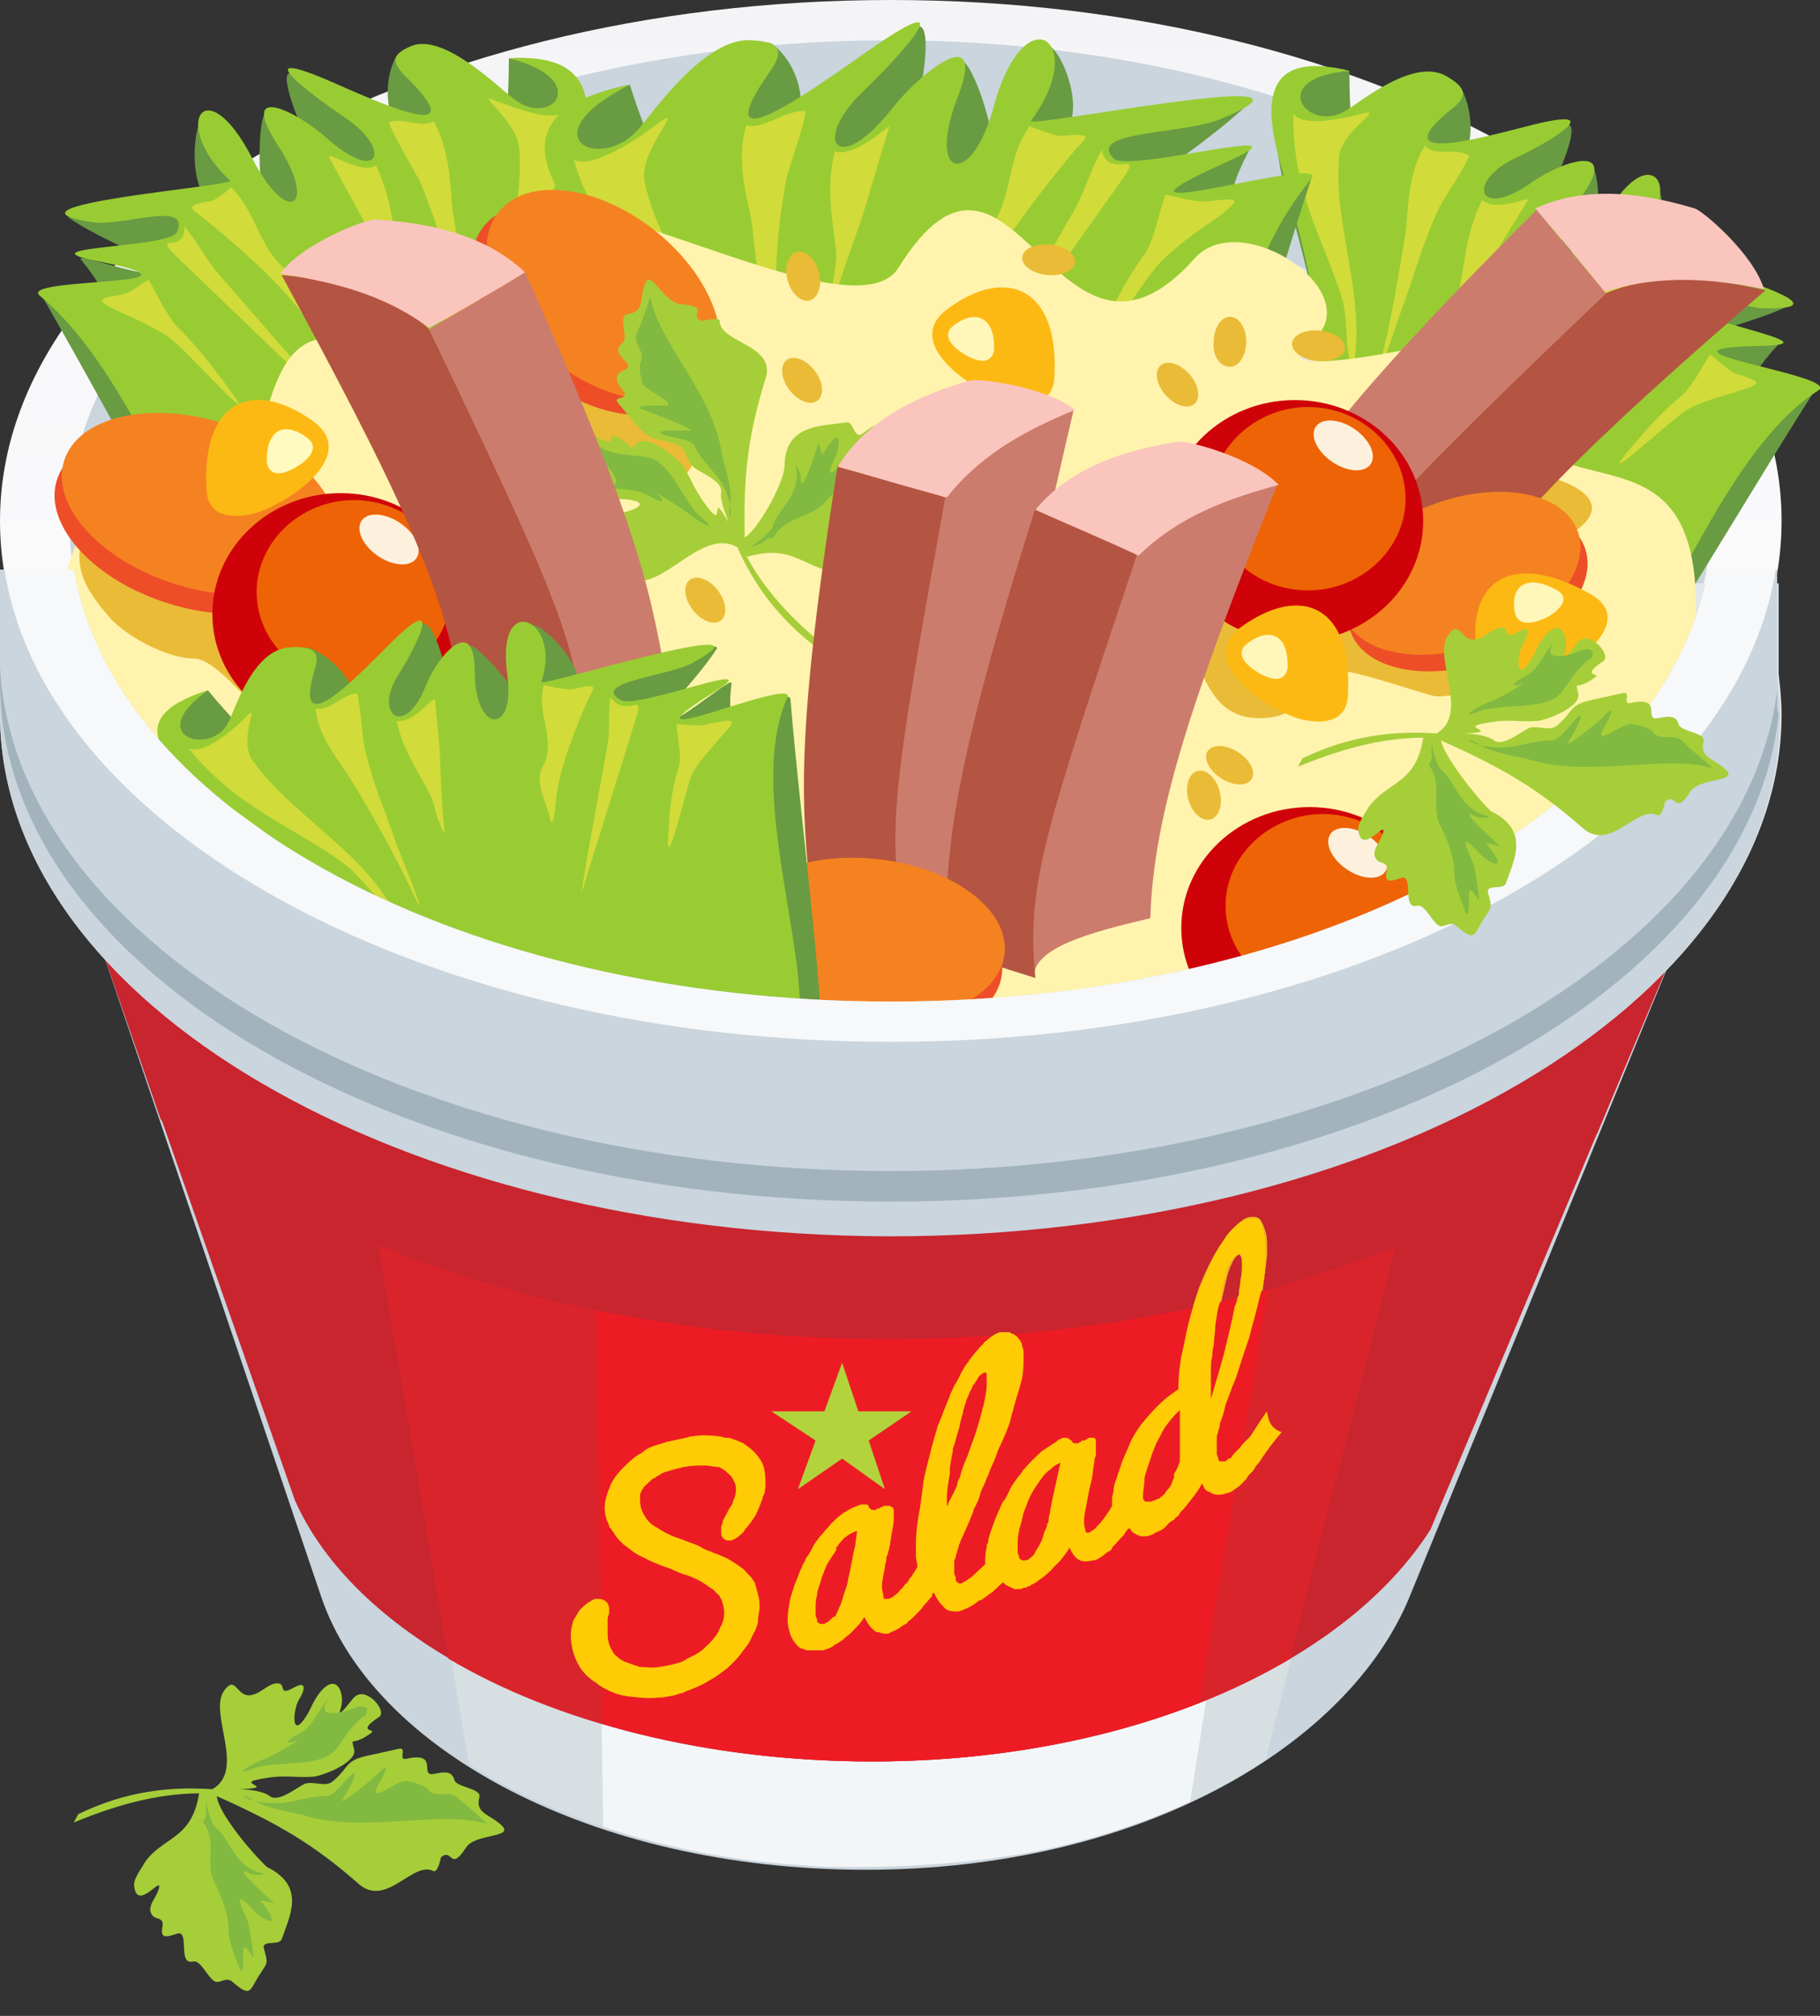<svg width="56" height="62" viewBox="0 0 56 62" fill="none" xmlns="http://www.w3.org/2000/svg">
<rect x="0" y="0" width="56" height="62" fill="#333333" stroke="none"/>
<path fill-rule="evenodd" clip-rule="evenodd" d="M2.993 28.796L52.049 27.941L43.381 49.089C41.521 53.661 35.122 57.506 26.636 57.506C18.196 57.506 11.479 53.789 9.891 49.132L2.993 28.796Z" fill="#CAD5DD"/>
<path fill-rule="evenodd" clip-rule="evenodd" d="M38.935 54.131C37.12 55.327 34.851 56.31 32.264 56.865C30.404 57.25 28.407 57.421 26.32 57.421C25.866 57.421 25.367 57.421 24.913 57.378C20.738 57.121 17.108 55.968 14.43 54.259L10.437 30.633L45.107 30.077L38.935 54.131Z" fill="#D7DFE2"/>
<path fill-rule="evenodd" clip-rule="evenodd" d="M36.62 55.413C35.304 56.011 33.806 56.523 32.218 56.865C30.358 57.25 28.361 57.421 26.273 57.421C25.82 57.421 25.32 57.421 24.867 57.378C22.598 57.25 20.465 56.822 18.559 56.182L18.196 30.547L40.613 30.163L36.62 55.413Z" fill="#F3F6F9"/>
<path fill-rule="evenodd" clip-rule="evenodd" d="M2.993 28.796L52.049 27.941L44.016 47.039C41.384 51.183 34.804 54.174 26.818 54.174C18.286 54.174 11.116 50.756 9.074 46.142L2.993 28.796Z" fill="#C8252F"/>
<path fill-rule="evenodd" clip-rule="evenodd" d="M39.708 51.012C36.395 52.977 31.903 54.174 26.82 54.174C21.738 54.174 17.109 52.977 13.796 51.012L10.348 30.676L45.017 30.12L39.708 51.012Z" fill="#DA242C"/>
<path fill-rule="evenodd" clip-rule="evenodd" d="M36.892 52.379C34.033 53.49 30.585 54.174 26.863 54.174C23.869 54.174 21.055 53.746 18.559 53.02L18.151 30.547L31.311 30.334L40.614 30.206L36.892 52.379Z" fill="#ED1C24"/>
<path fill-rule="evenodd" clip-rule="evenodd" d="M2.993 28.796H51.685L49.144 34.862C44.153 38.708 36.211 41.186 27.317 41.186C18.105 41.186 9.937 38.494 4.945 34.435L2.993 28.796Z" fill="#C8252F"/>
<path fill-rule="evenodd" clip-rule="evenodd" d="M27.409 32.043C42.475 32.043 54.818 24.865 54.818 16.021C54.818 7.178 42.475 0 27.409 0C12.343 0 0 7.178 0 16.021C0 24.865 12.298 32.043 27.409 32.043Z" fill="url(#paint0_linear_2_1877)"/>
<path fill-rule="evenodd" clip-rule="evenodd" d="M27.409 30.804C41.295 30.804 52.64 24.139 52.64 16.021C52.64 7.904 41.295 1.239 27.409 1.239C13.478 1.239 2.133 7.861 2.133 16.021C2.133 24.182 13.478 30.804 27.409 30.804Z" fill="#CAD5DD"/>
<path fill-rule="evenodd" clip-rule="evenodd" d="M27.409 5.939C39.707 5.939 48.057 11.407 51.506 17.944H54.727V20.721C54.773 21.148 54.818 21.533 54.818 21.96C54.818 30.804 42.566 37.981 27.409 37.981C12.252 37.981 0 30.804 0 21.96V17.944H4.266C7.714 11.407 15.066 5.939 27.409 5.939Z" fill="#E2E7EB"/>
<path fill-rule="evenodd" clip-rule="evenodd" d="M41.52 2.179C41.52 4.358 41.838 6.152 41.611 3.973C41.566 3.375 44.606 2.051 44.969 2.734C45.377 3.503 45.332 4.657 44.878 4.999C42.564 6.836 45.786 4.828 47.193 4.486C47.964 4.272 48.146 3.802 48.282 3.845C48.69 4.016 47.283 7.049 46.603 7.348C45.105 8.075 45.65 7.391 47.329 6.195C47.873 5.81 48.69 5.041 49.008 5.17C49.235 5.255 49.325 7.776 48.826 8.459C47.556 10.168 48.463 9.143 49.552 7.22C50.188 6.109 50.778 5.469 50.959 5.682C51.322 6.067 51.368 8.716 50.233 8.032C49.961 7.861 55.542 9.143 55.043 9.399C54.363 9.741 53.319 10.04 51.821 10.467C52.048 11.023 54.953 10.339 54.68 10.638C52.411 13.073 56.223 11.45 55.815 12.048C54.09 14.74 51.867 18.542 50.188 21.063C49.825 21.661 49.099 22.729 48.327 22.772C47.737 22.814 47.193 22.985 46.467 22.943C46.058 22.943 44.243 22.814 44.288 22.857C39.796 19.781 40.159 17.73 40.613 14.099C40.976 11.023 40.386 8.801 39.478 5.597C39.07 3.674 38.934 1.538 41.52 2.179Z" fill="#699B42"/>
<path fill-rule="evenodd" clip-rule="evenodd" d="M41.522 2.179C38.936 2.393 40.206 4.101 41.386 3.418C41.885 3.119 43.519 1.752 44.517 2.35C45.107 2.692 45.153 2.948 44.744 3.29C42.43 5.127 45.606 4.23 46.968 3.888C49.736 3.162 47.558 4.443 46.605 4.87C45.107 5.597 45.47 6.793 47.149 5.597C48.057 4.956 49.872 4.358 48.647 6.067C47.376 7.776 48.329 8.545 49.418 6.622C50.87 4.059 51.96 6.024 50.099 7.434C49.917 7.562 57.723 9.527 54.319 9.485C53.366 9.485 51.279 8.288 51.733 9.314C51.96 9.869 56.588 10.595 54.183 10.638C50.099 10.724 56.679 11.535 55.953 12.005C53.412 13.629 51.778 17.944 50.099 20.465C49.736 21.063 49.01 22.131 48.239 22.174C47.648 22.216 47.104 22.387 46.378 22.344C45.969 22.344 44.154 22.216 44.2 22.259C39.707 19.183 40.07 17.132 40.524 13.501C40.887 10.425 40.297 8.203 39.389 4.999C38.845 3.076 38.936 1.538 41.522 2.179Z" fill="#99CC33"/>
<path fill-rule="evenodd" clip-rule="evenodd" d="M39.796 3.503C39.751 5.939 40.794 7.519 41.294 9.186C41.475 9.826 41.384 10.467 41.521 11.065C41.611 11.493 41.521 12.048 41.657 11.236C42.02 9.057 41.021 6.921 41.203 4.828C41.294 3.973 42.7 3.29 41.884 3.503C41.384 3.631 40.114 3.931 39.796 3.503Z" fill="#D1DB39"/>
<path fill-rule="evenodd" clip-rule="evenodd" d="M43.836 4.486C43.292 5.383 43.337 6.494 43.246 7.178C43.02 8.545 42.793 9.955 42.43 11.322C42.021 12.86 42.929 10.04 43.065 9.698C43.564 8.374 43.7 7.648 44.29 6.366C44.426 6.109 45.198 4.956 45.198 4.785C44.789 4.529 44.154 4.828 43.836 4.486Z" fill="#D1DB39"/>
<path fill-rule="evenodd" clip-rule="evenodd" d="M45.607 6.152C45.108 7.135 45.062 8.117 44.926 8.801C44.836 9.1 44.7 9.356 44.609 9.656C44.473 9.997 44.382 10.254 44.654 9.826C45.153 9.057 45.698 8.331 46.152 7.562L47.014 6.152C47.105 6.024 46.016 6.537 45.607 6.152Z" fill="#D1DB39"/>
<path fill-rule="evenodd" clip-rule="evenodd" d="M51.506 9.057C51.097 9.442 50.87 9.912 50.462 10.339L47.558 13.202L46.65 14.142L47.331 13.586L51.733 10.126C52.549 9.399 51.46 9.955 51.506 9.057Z" fill="#D1DB39"/>
<path fill-rule="evenodd" clip-rule="evenodd" d="M52.597 10.937C52.37 11.279 52.052 11.92 51.735 12.176C51.054 12.732 50.6 13.287 50.01 13.971C49.193 14.996 51.462 12.86 51.916 12.603C52.325 12.347 53.051 12.176 53.55 12.005C54.23 11.792 54.23 11.749 53.414 11.493C53.141 11.407 52.551 10.766 52.597 10.937Z" fill="#D1DB39"/>
<path fill-rule="evenodd" clip-rule="evenodd" d="M50.055 7.605C49.284 8.246 49.193 9.399 48.331 9.869C47.741 10.211 47.65 10.98 47.423 11.45C47.196 11.92 47.877 11.108 47.968 11.023C48.694 10.211 49.965 9.314 50.917 8.673C51.235 8.459 51.598 8.417 50.736 8.117C50.464 8.117 50.055 7.605 50.055 7.605Z" fill="#D1DB39"/>
<path fill-rule="evenodd" clip-rule="evenodd" d="M15.657 1.794C15.657 3.973 15.339 5.725 15.566 3.589C15.611 2.991 12.571 1.154 12.208 1.709C11.8 2.393 11.845 3.546 12.299 3.973C14.613 6.238 11.391 3.674 9.984 3.076C9.213 2.734 9.031 2.222 8.895 2.264C8.487 2.35 9.894 5.639 10.574 6.067C12.072 7.049 11.527 6.28 9.848 4.785C9.304 4.315 8.487 3.418 8.169 3.503C7.942 3.546 7.851 6.067 8.351 6.836C9.621 8.758 8.714 7.562 7.625 5.469C6.989 4.23 6.399 3.503 6.218 3.674C5.855 4.016 5.809 6.665 6.944 6.152C7.216 6.024 1.635 6.366 2.134 6.708C2.814 7.178 3.858 7.647 5.356 8.331C5.129 8.844 2.224 7.69 2.497 7.989C4.766 10.809 0.954 8.502 1.362 9.228C3.087 12.219 5.31 16.406 6.989 19.226C7.352 19.866 8.078 21.063 8.85 21.234C9.44 21.362 9.984 21.618 10.71 21.746C11.119 21.789 12.934 22.003 12.889 22.003C17.381 19.696 17.018 17.602 16.564 13.842C16.201 10.681 16.791 8.587 17.699 5.511C18.107 3.717 18.243 1.623 15.657 1.794Z" fill="#699B42"/>
<path fill-rule="evenodd" clip-rule="evenodd" d="M15.659 1.794C18.245 2.435 16.975 3.973 15.795 3.033C15.296 2.649 13.662 1.025 12.664 1.41C12.074 1.666 12.028 1.88 12.437 2.307C14.751 4.571 11.575 3.119 10.213 2.521C7.445 1.324 9.623 2.948 10.576 3.589C12.074 4.571 11.711 5.725 10.032 4.23C9.124 3.418 7.309 2.521 8.534 4.443C9.805 6.366 8.852 7.007 7.763 4.87C6.31 2.051 5.221 3.845 7.082 5.554C7.263 5.725 -0.542 6.323 2.862 6.836C3.815 6.964 5.857 6.152 5.448 7.135C5.221 7.648 0.593 7.562 2.998 8.032C7.082 8.844 0.502 8.502 1.228 9.1C3.769 11.194 5.448 15.808 7.082 18.628C7.445 19.268 8.171 20.465 8.943 20.636C9.532 20.764 10.077 21.02 10.803 21.148C11.211 21.191 13.027 21.404 12.981 21.404C17.474 19.098 17.111 17.004 16.657 13.244C16.294 10.083 16.884 7.989 17.791 4.913C18.336 3.162 18.245 1.623 15.659 1.794Z" fill="#99CC33"/>
<path fill-rule="evenodd" clip-rule="evenodd" d="M17.38 3.418C17.426 5.853 16.382 7.22 15.883 8.844C15.701 9.442 15.792 10.126 15.656 10.681C15.565 11.108 15.656 11.664 15.52 10.852C15.157 8.587 16.155 6.622 15.973 4.529C15.883 3.674 14.476 2.734 15.293 3.119C15.792 3.29 17.063 3.802 17.38 3.418Z" fill="#D1DB39"/>
<path fill-rule="evenodd" clip-rule="evenodd" d="M13.341 3.717C13.886 4.742 13.841 5.768 13.931 6.494C14.158 7.904 14.385 9.356 14.748 10.766C15.157 12.39 14.249 9.399 14.113 9.057C13.614 7.648 13.478 6.878 12.888 5.511C12.752 5.255 11.98 3.973 11.98 3.76C12.389 3.589 13.024 3.973 13.341 3.717Z" fill="#D1DB39"/>
<path fill-rule="evenodd" clip-rule="evenodd" d="M11.572 5.084C12.072 6.152 12.117 7.178 12.253 7.861C12.344 8.16 12.48 8.459 12.571 8.801C12.661 9.1 12.752 9.399 12.48 8.929C11.981 8.075 11.436 7.263 10.982 6.409L10.12 4.828C10.075 4.657 11.164 5.383 11.572 5.084Z" fill="#D1DB39"/>
<path fill-rule="evenodd" clip-rule="evenodd" d="M5.673 6.964C6.081 7.434 6.308 7.947 6.717 8.417L9.621 11.749L10.528 12.817L9.848 12.133L5.446 7.904C4.629 7.092 5.718 7.861 5.673 6.964Z" fill="#D1DB39"/>
<path fill-rule="evenodd" clip-rule="evenodd" d="M4.586 8.63C4.812 9.015 5.13 9.698 5.448 10.04C6.128 10.724 6.582 11.322 7.172 12.133C7.989 13.287 5.72 10.766 5.266 10.425C4.858 10.126 4.132 9.784 3.633 9.57C2.952 9.228 2.952 9.186 3.769 9.057C4.041 9.015 4.631 8.502 4.586 8.63Z" fill="#D1DB39"/>
<path fill-rule="evenodd" clip-rule="evenodd" d="M7.124 5.768C7.896 6.537 7.986 7.69 8.849 8.331C9.439 8.758 9.529 9.527 9.756 10.04C9.983 10.553 9.302 9.656 9.212 9.527C8.486 8.587 7.215 7.477 6.262 6.708C5.944 6.451 5.581 6.323 6.444 6.195C6.716 6.152 7.124 5.725 7.124 5.768Z" fill="#D1DB39"/>
<path fill-rule="evenodd" clip-rule="evenodd" d="M19.378 2.606C20.104 4.913 21.102 6.622 20.104 4.443C19.786 3.845 23.099 0.855 23.779 1.367C24.551 1.965 24.868 3.204 24.46 3.802C22.236 6.964 25.549 3.162 27.137 2.051C28.045 1.41 28.045 0.812 28.272 0.812C28.862 0.769 28.09 4.7 27.364 5.426C25.776 6.964 26.23 5.939 27.863 3.802C28.408 3.119 29.134 1.88 29.588 1.88C29.905 1.837 30.858 4.443 30.495 5.426C29.543 7.904 30.269 6.323 30.995 3.717C31.403 2.222 31.902 1.239 32.22 1.367C32.81 1.581 33.717 4.358 32.129 4.187C31.721 4.144 39.027 2.563 38.482 3.119C37.756 3.845 36.576 4.7 34.852 5.939C35.306 6.409 38.618 4.187 38.437 4.614C36.486 8.374 40.615 4.614 40.343 5.511C39.117 9.228 37.665 14.441 36.486 17.944C36.213 18.756 35.714 20.251 34.761 20.721C34.035 21.063 33.445 21.533 32.538 21.875C32.038 22.088 29.724 22.9 29.86 22.9C23.326 22.003 23.099 19.653 22.418 15.594C21.873 12.133 20.376 10.126 18.198 7.22C16.882 5.426 15.974 3.29 19.378 2.606Z" fill="#699B42"/>
<path fill-rule="evenodd" clip-rule="evenodd" d="M19.377 2.606C16.245 4.187 18.424 5.34 19.649 3.973C20.148 3.375 21.736 1.111 23.143 1.239C23.96 1.282 24.141 1.538 23.733 2.136C21.509 5.298 25.094 2.692 26.683 1.581C29.859 -0.641 27.59 1.837 26.546 2.82C24.958 4.358 25.775 5.469 27.454 3.332C28.362 2.179 30.404 0.598 29.451 3.033C28.498 5.511 29.904 5.81 30.585 3.247C31.538 -0.214 33.535 1.282 31.72 3.717C31.538 3.973 41.748 1.923 37.528 3.674C36.348 4.144 33.444 4.016 34.261 4.871C34.715 5.34 40.659 3.674 37.71 4.999C32.763 7.22 41.068 4.657 40.342 5.511C37.8 8.545 37.211 13.971 36.031 17.431C35.758 18.243 35.259 19.738 34.306 20.208C33.58 20.55 32.99 21.02 32.083 21.362C31.584 21.576 29.269 22.387 29.405 22.387C22.871 21.49 22.644 19.14 21.963 15.082C21.419 11.621 19.921 9.613 17.743 6.708C16.427 4.956 15.973 3.29 19.377 2.606Z" fill="#99CC33"/>
<path fill-rule="evenodd" clip-rule="evenodd" d="M17.651 4.913C18.422 7.519 20.237 8.587 21.372 10.126C21.78 10.681 21.916 11.45 22.279 11.963C22.552 12.347 22.597 12.988 22.506 12.091C22.189 9.613 20.282 7.861 19.829 5.554C19.647 4.614 21.19 3.119 20.237 3.802C19.693 4.23 18.24 5.212 17.651 4.913Z" fill="#D1DB39"/>
<path fill-rule="evenodd" clip-rule="evenodd" d="M22.965 3.845C22.601 5.084 23.055 6.195 23.146 6.964C23.328 8.545 23.509 10.126 23.554 11.706C23.6 13.543 23.736 10.126 23.781 9.698C23.918 8.075 23.872 7.22 24.19 5.554C24.235 5.255 24.825 3.632 24.78 3.418C24.144 3.375 23.464 4.016 22.965 3.845Z" fill="#D1DB39"/>
<path fill-rule="evenodd" clip-rule="evenodd" d="M25.685 4.657C25.368 5.939 25.685 7.049 25.731 7.818C25.731 8.16 25.64 8.545 25.595 8.929C25.595 9.271 25.549 9.613 25.731 9.015C26.048 7.947 26.502 6.879 26.774 5.853L27.364 3.888C27.5 3.717 26.321 4.871 25.685 4.657Z" fill="#D1DB39"/>
<path fill-rule="evenodd" clip-rule="evenodd" d="M33.899 4.614C33.536 5.255 33.4 5.853 33.037 6.494L30.405 11.065L29.588 12.518L30.223 11.578L34.444 5.64C35.306 4.443 34.126 5.597 33.899 4.614Z" fill="#D1DB39"/>
<path fill-rule="evenodd" clip-rule="evenodd" d="M35.85 6.024C35.669 6.494 35.532 7.348 35.215 7.818C34.534 8.758 34.171 9.57 33.717 10.595C33.036 12.091 35.124 8.673 35.623 8.16C36.032 7.69 36.848 7.092 37.438 6.708C38.21 6.109 38.21 6.067 37.121 6.195C36.667 6.238 35.759 5.896 35.85 6.024Z" fill="#D1DB39"/>
<path fill-rule="evenodd" clip-rule="evenodd" d="M31.677 3.888C30.905 4.956 31.223 6.195 30.315 7.22C29.68 7.861 29.861 8.716 29.725 9.314C29.589 9.955 30.179 8.758 30.224 8.63C30.86 7.391 32.085 5.81 33.038 4.657C33.356 4.272 33.809 4.059 32.63 4.187C32.312 4.144 31.631 3.845 31.677 3.888Z" fill="#D1DB39"/>
<path fill-rule="evenodd" clip-rule="evenodd" d="M5.083 14.825C5.083 12.902 6.172 13.415 7.806 13.202C8.532 13.116 8.214 8.758 12.071 11.065C14.25 12.347 16.201 9.826 16.201 7.306C16.201 4.23 26.139 10.595 27.637 8.246C31.176 2.563 32.492 12.732 36.758 7.947C38.21 6.323 42.203 9.057 40.343 10.51C38.391 11.963 45.244 10.339 45.607 10.254C48.375 9.442 47.15 13.8 47.603 14.013C49.6 14.953 52.187 14.184 52.187 18.713C52.187 33.367 31.176 36.657 17.154 32.555C11.89 31.017 5.219 28.454 2.451 24.224C0.681 21.447 1.952 13.714 5.083 14.825Z" fill="#FFF3AD"/>
<path fill-rule="evenodd" clip-rule="evenodd" d="M39.072 14.697C38.618 14.611 33.082 17.987 33.491 18.67C33.99 19.653 35.079 19.354 36.168 19.653C37.076 19.909 36.894 22.088 38.755 22.088C40.524 22.088 39.889 20.55 40.615 20.55C41.568 20.55 43.156 21.148 44.109 21.404C44.609 21.533 48.466 20.678 48.783 20.379C49.328 19.824 48.92 19.183 48.42 18.713C47.286 17.517 45.879 17.73 48.057 16.577C50.508 15.295 47.513 14.355 45.743 14.441C44.064 14.526 42.612 14.184 41.069 14.184C40.524 14.184 40.071 13.971 39.481 14.056C39.299 14.056 38.8 14.654 39.072 14.697Z" fill="#EABB36"/>
<path fill-rule="evenodd" clip-rule="evenodd" d="M2.63 15.893C2.313 17.26 2.313 17.773 3.356 18.969C3.81 19.525 5.126 20.251 5.943 20.251C7.078 20.251 8.575 23.541 11.298 23.541C13.294 23.541 15.836 23.883 16.653 21.618C17.696 18.585 11.797 17.517 9.891 16.107C6.669 13.629 4.854 15.594 2.63 15.893Z" fill="#EABB36"/>
<path fill-rule="evenodd" clip-rule="evenodd" d="M13.566 10.852C14.837 12.347 16.788 14.312 18.83 14.911C22.96 16.192 21.644 10.339 20.01 8.63C18.83 7.434 16.698 8.032 15.336 8.716C14.792 8.972 13.975 9.271 13.703 9.741C13.249 10.467 13.657 10.467 13.566 10.852Z" fill="#EABB36"/>
<path d="M10.056 17.504C10.57 16.174 9.134 14.461 6.85 13.678C4.565 12.896 2.296 13.341 1.782 14.671C1.268 16.002 2.704 17.714 4.988 18.497C7.273 19.279 9.542 18.834 10.056 17.504Z" fill="#ED4E28"/>
<path d="M10.279 16.913C10.793 15.583 9.357 13.87 7.073 13.087C4.788 12.305 2.519 12.749 2.005 14.079C1.491 15.41 2.926 17.123 5.211 17.905C7.496 18.688 9.764 18.244 10.279 16.913Z" fill="#F58220"/>
<path d="M21.23 12.194C22.205 11.179 21.595 9.163 19.867 7.69C18.14 6.218 15.948 5.846 14.973 6.861C13.997 7.875 14.607 9.892 16.335 11.364C18.063 12.837 20.254 13.208 21.23 12.194Z" fill="#ED4E28"/>
<path d="M21.694 11.744C22.67 10.73 22.06 8.714 20.332 7.241C18.604 5.768 16.413 5.397 15.437 6.411C14.461 7.426 15.071 9.442 16.799 10.915C18.527 12.387 20.718 12.759 21.694 11.744Z" fill="#F58220"/>
<path fill-rule="evenodd" clip-rule="evenodd" d="M29.178 9.485C27.635 10.595 30.131 12.133 31.038 12.347C31.81 12.518 32.445 12.347 32.445 11.535C32.581 8.887 30.993 8.16 29.178 9.485Z" fill="#FDB913"/>
<path fill-rule="evenodd" clip-rule="evenodd" d="M29.36 9.997C28.77 10.425 29.723 10.98 30.041 11.065C30.313 11.151 30.54 11.065 30.585 10.766C30.631 9.784 30.041 9.485 29.36 9.997Z" fill="#FFF6BA"/>
<path fill-rule="evenodd" clip-rule="evenodd" d="M10.482 22.601C12.66 22.601 14.43 20.935 14.43 18.884C14.43 16.833 12.66 15.167 10.482 15.167C8.304 15.167 6.534 16.833 6.534 18.884C6.534 20.935 8.304 22.601 10.482 22.601Z" fill="#D00209"/>
<path fill-rule="evenodd" clip-rule="evenodd" d="M10.892 21.02C12.525 21.02 13.887 19.738 13.887 18.2C13.887 16.662 12.525 15.38 10.892 15.38C9.258 15.38 7.897 16.662 7.897 18.2C7.897 19.781 9.258 21.02 10.892 21.02Z" fill="#EE6305"/>
<path d="M12.36 16.12C11.905 15.787 11.361 15.728 11.146 15.988C10.931 16.249 11.125 16.731 11.579 17.064C12.034 17.397 12.578 17.456 12.793 17.195C13.009 16.935 12.815 16.453 12.36 16.12Z" fill="#FDF1DE"/>
<path fill-rule="evenodd" clip-rule="evenodd" d="M40.295 32.256C42.474 32.256 44.243 30.59 44.243 28.539C44.243 26.489 42.474 24.822 40.295 24.822C38.117 24.822 36.347 26.489 36.347 28.539C36.347 30.59 38.117 32.256 40.295 32.256Z" fill="#D00209"/>
<path fill-rule="evenodd" clip-rule="evenodd" d="M40.705 30.676C42.338 30.676 43.7 29.394 43.7 27.856C43.7 26.318 42.338 25.036 40.705 25.036C39.071 25.036 37.71 26.318 37.71 27.856C37.71 29.394 39.026 30.676 40.705 30.676Z" fill="#EE6305"/>
<path d="M42.169 25.757C41.714 25.424 41.17 25.365 40.955 25.626C40.739 25.887 40.934 26.368 41.389 26.701C41.843 27.035 42.387 27.093 42.602 26.833C42.818 26.572 42.624 26.091 42.169 25.757Z" fill="#FDF1DE"/>
<path fill-rule="evenodd" clip-rule="evenodd" d="M49.418 9.015C42.293 15.765 41.34 17.004 40.388 19.311C40.796 18.457 42.611 18.798 44.472 19.183C46.105 16.32 48.873 13.629 54.319 8.929C52.231 8.417 50.643 8.502 49.418 9.015Z" fill="#B35542"/>
<path fill-rule="evenodd" clip-rule="evenodd" d="M49.418 9.015C48.692 8.16 47.966 7.306 47.285 6.451C40.115 13.586 39.843 14.911 38.255 17.303C38.981 17.987 39.661 18.628 40.388 19.311C41.477 16.662 42.657 15.509 49.418 9.015Z" fill="#CC7C6C"/>
<path fill-rule="evenodd" clip-rule="evenodd" d="M47.24 6.409C48.465 5.853 50.008 5.768 52.141 6.409C52.413 6.494 53.956 7.818 54.274 8.887C52.731 8.587 51.142 8.417 49.373 8.972C48.692 8.117 47.966 7.263 47.24 6.409Z" fill="#FAC5BD"/>
<path d="M48.734 16.77C48.232 15.612 46.227 15.287 44.254 16.045C42.282 16.803 41.089 18.356 41.591 19.514C42.093 20.672 44.099 20.996 46.071 20.238C48.044 19.481 49.236 17.928 48.734 16.77Z" fill="#ED4E28"/>
<path d="M48.515 16.26C48.014 15.102 46.008 14.778 44.035 15.536C42.063 16.294 40.871 17.846 41.373 19.004C41.874 20.162 43.88 20.487 45.853 19.729C47.825 18.971 49.017 17.418 48.515 16.26Z" fill="#F58220"/>
<path fill-rule="evenodd" clip-rule="evenodd" d="M39.843 19.738C42.022 19.738 43.791 18.072 43.791 16.021C43.791 13.971 42.022 12.304 39.843 12.304C37.665 12.304 35.895 13.971 35.895 16.021C35.895 18.029 37.665 19.738 39.843 19.738Z" fill="#D00209"/>
<path fill-rule="evenodd" clip-rule="evenodd" d="M40.253 18.158C41.887 18.158 43.248 16.876 43.248 15.338C43.248 13.8 41.887 12.518 40.253 12.518C38.619 12.518 37.258 13.8 37.258 15.338C37.258 16.876 38.574 18.158 40.253 18.158Z" fill="#EE6305"/>
<path d="M41.721 13.226C41.266 12.893 40.723 12.834 40.507 13.095C40.292 13.356 40.486 13.837 40.941 14.171C41.396 14.504 41.939 14.563 42.154 14.302C42.37 14.041 42.176 13.56 41.721 13.226Z" fill="#FDF1DE"/>
<path fill-rule="evenodd" clip-rule="evenodd" d="M38.209 19.268C36.666 20.379 39.162 21.917 40.069 22.131C40.841 22.302 41.476 22.131 41.476 21.319C41.612 18.67 40.069 17.944 38.209 19.268Z" fill="#FDB913"/>
<path fill-rule="evenodd" clip-rule="evenodd" d="M38.392 19.781C37.801 20.208 38.755 20.764 39.072 20.849C39.344 20.935 39.571 20.849 39.617 20.55C39.662 19.525 39.072 19.268 38.392 19.781Z" fill="#FFF6BA"/>
<path fill-rule="evenodd" clip-rule="evenodd" d="M45.425 19.995C45.697 21.789 48.329 20.507 49.01 19.866C49.554 19.311 49.69 18.713 48.964 18.286C46.559 16.919 45.152 17.816 45.425 19.995Z" fill="#FDB913"/>
<path fill-rule="evenodd" clip-rule="evenodd" d="M46.604 18.798C46.695 19.482 47.693 19.012 47.92 18.756C48.147 18.542 48.192 18.328 47.92 18.158C47.012 17.645 46.468 17.987 46.604 18.798Z" fill="#FFF6BA"/>
<path fill-rule="evenodd" clip-rule="evenodd" d="M9.62 12.945C11.163 14.056 8.668 15.594 7.76 15.808C6.988 15.979 6.353 15.808 6.353 14.996C6.217 12.347 7.76 11.621 9.62 12.945Z" fill="#FDB913"/>
<path fill-rule="evenodd" clip-rule="evenodd" d="M9.44 13.458C10.03 13.885 9.077 14.441 8.759 14.526C8.487 14.611 8.26 14.526 8.214 14.227C8.169 13.202 8.759 12.945 9.44 13.458Z" fill="#FFFAC0"/>
<path fill-rule="evenodd" clip-rule="evenodd" d="M22.915 16.534C22.869 14.654 23.006 13.415 23.55 11.664C23.913 10.595 22.143 10.553 22.143 9.869C22.143 9.741 21.644 9.869 21.599 9.869C21.145 9.698 21.916 9.442 20.963 9.356C20.419 9.314 20.056 8.331 19.874 8.673C19.647 9.143 19.874 9.57 19.33 9.656C18.967 9.698 19.375 10.382 19.148 10.553C18.876 10.766 19.103 10.98 19.284 11.151C19.557 11.493 18.558 11.279 19.194 12.048C19.375 12.304 18.831 12.176 19.012 12.39L19.511 12.988C20.101 13.672 20.147 13.415 20.827 13.672C21.145 13.8 21.099 14.142 21.326 14.355C21.508 14.526 22.234 14.782 22.189 15.124C22.143 15.38 22.325 15.808 22.416 16.064C21.826 15.039 22.279 16.192 21.871 15.722C21.372 15.124 21.326 14.825 21.009 14.312C20.873 14.142 19.965 13.33 19.602 13.629C19.239 13.928 19.602 13.714 18.921 13.415C18.649 13.287 19.103 13.842 18.286 13.415C17.968 13.287 17.515 14.184 18.059 14.312C18.195 14.355 19.012 14.441 18.558 14.526C18.105 14.569 17.515 15.081 18.286 15.295C18.694 15.423 19.012 15.295 19.421 15.38C20.147 15.509 19.194 15.808 18.876 15.808C18.604 15.808 18.15 15.851 18.649 16.107C19.194 16.406 18.513 16.32 18.785 16.662C18.876 16.79 19.148 16.876 19.284 17.004C19.829 17.431 18.921 17.773 19.647 17.858C20.51 17.944 21.689 16.235 22.688 16.833C23.187 17.944 23.913 19.012 25.229 19.995C25.32 19.995 25.456 19.995 25.547 19.995C24.276 19.012 23.459 18.029 22.96 17.089V17.132C24.412 16.705 24.684 17.474 25.774 17.602C25.955 17.645 26.409 17.688 26.59 17.559C27.271 17.175 26.046 17.004 26.227 16.919C26.545 16.79 26.863 16.961 27.09 16.79C27.362 16.577 26.953 16.363 27.407 16.235C27.725 16.149 27.634 16.064 27.362 15.765C27.044 15.466 28.27 15.338 27.952 14.953C27.816 14.782 28.179 14.441 28.224 14.142C28.27 13.928 27.906 13.928 27.997 13.629C28.224 12.902 27.952 13.116 27.317 13.073C26.953 13.031 26.953 13.031 26.545 13.33C26.273 13.543 26.273 12.945 26.046 12.988C25.274 13.116 24.14 13.031 24.14 14.355C24.095 14.911 23.323 16.278 22.915 16.534Z" fill="#A6CE39"/>
<path fill-rule="evenodd" clip-rule="evenodd" d="M20.012 9.143C20.238 10.467 21.918 12.133 22.19 13.842C22.28 14.355 22.553 14.996 22.462 15.551C22.371 16.149 22.643 15.851 22.326 15.081C22.054 14.483 21.645 14.312 21.373 13.714C21.282 13.501 20.647 13.458 20.42 13.373C19.966 13.202 21.101 13.244 21.237 13.244C21.464 13.244 20.148 12.732 19.921 12.646C19.195 12.433 20.329 12.475 20.465 12.475C20.874 12.433 19.966 12.048 19.785 11.834C19.739 11.749 19.648 11.279 19.694 11.194C19.921 10.724 19.376 10.638 19.648 10.126C19.739 9.955 20.012 9.1 20.012 9.143Z" fill="#82B941"/>
<path fill-rule="evenodd" clip-rule="evenodd" d="M18.516 13.8C19.106 14.013 19.242 13.971 19.877 14.056C20.649 14.142 21.012 15.466 21.602 15.936C22.192 16.449 21.375 15.979 21.148 15.765C21.057 15.68 20.149 15.124 20.195 15.167C20.558 15.509 20.331 15.466 19.968 15.252C19.696 15.081 19.423 15.081 19.106 15.039C19.015 15.039 18.425 14.953 18.607 14.953C19.333 14.996 18.743 14.398 18.516 14.184C18.425 14.099 18.244 13.971 18.289 13.842C18.289 13.757 18.652 13.757 18.516 13.8Z" fill="#82B941"/>
<path fill-rule="evenodd" clip-rule="evenodd" d="M23.777 16.577C24.095 15.893 24.957 15.936 25.365 15.466C25.728 15.081 26.091 14.654 26.591 14.441C26.999 14.27 27.317 13.885 27.544 13.671C27.861 13.415 27.271 13.629 27.18 13.714C26.591 14.056 27.135 13.373 27.044 13.415C26.681 13.629 26.364 13.842 26.091 14.056C26.001 14.142 25.456 14.782 25.547 14.441C25.592 14.227 25.728 14.056 25.774 13.842C25.91 13.116 25.547 13.586 25.32 13.971C25.275 14.056 25.229 13.671 25.184 13.629C25.184 13.629 24.594 15.509 24.639 14.654C24.639 14.569 24.412 14.099 24.503 14.441C24.639 15.21 23.913 15.68 23.777 16.192C23.732 16.363 23.278 16.705 23.142 16.79C23.006 16.876 23.459 16.705 23.505 16.662C23.596 16.534 23.823 16.491 23.777 16.577Z" fill="#82B941"/>
<path fill-rule="evenodd" clip-rule="evenodd" d="M13.201 10.126C17.422 18.756 17.875 20.251 17.921 22.729C17.875 21.789 16.015 21.533 14.154 21.276C13.701 18.029 12.022 14.654 8.664 8.459C10.751 8.63 12.248 9.228 13.201 10.126Z" fill="#B35542"/>
<path fill-rule="evenodd" clip-rule="evenodd" d="M13.206 10.126C14.204 9.527 15.203 8.972 16.156 8.374C20.24 17.431 20.013 18.756 20.648 21.533C19.741 21.917 18.833 22.302 17.926 22.729C17.835 19.866 17.154 18.414 13.206 10.126Z" fill="#CC7C6C"/>
<path fill-rule="evenodd" clip-rule="evenodd" d="M16.154 8.374C15.201 7.477 13.794 6.879 11.525 6.75C11.252 6.75 9.301 7.477 8.621 8.417C10.209 8.673 11.752 9.015 13.204 10.083C14.202 9.527 15.201 8.972 16.154 8.374Z" fill="#FAC5BD"/>
<path fill-rule="evenodd" clip-rule="evenodd" d="M29.087 15.295C27.317 24.651 27.271 26.19 27.907 28.625C27.725 27.685 29.45 27.001 31.174 26.318C30.766 23.071 31.446 19.396 33.035 12.604C31.038 13.287 29.813 14.227 29.087 15.295Z" fill="#CC7C6C"/>
<path fill-rule="evenodd" clip-rule="evenodd" d="M29.09 15.295C28.001 14.953 26.866 14.654 25.777 14.312C24.234 24.053 24.824 25.25 24.96 28.112C25.959 28.283 26.912 28.454 27.91 28.582C27.229 25.848 27.456 24.267 29.09 15.295Z" fill="#B35542"/>
<path fill-rule="evenodd" clip-rule="evenodd" d="M25.777 14.355C26.458 13.244 27.638 12.347 29.816 11.706C30.088 11.621 32.13 11.877 33.083 12.604C31.631 13.202 30.224 13.928 29.135 15.295C27.955 14.996 26.866 14.654 25.777 14.355Z" fill="#FAC5BD"/>
<path fill-rule="evenodd" clip-rule="evenodd" d="M34.987 17.047C31.81 26.104 31.583 27.599 31.81 30.078C31.765 29.138 33.58 28.668 35.395 28.24C35.486 24.993 36.711 21.405 39.298 14.911C37.256 15.338 35.849 16.107 34.987 17.047Z" fill="#CC7C6C"/>
<path fill-rule="evenodd" clip-rule="evenodd" d="M34.988 17.047C33.944 16.577 32.901 16.107 31.857 15.637C28.862 25.079 29.27 26.36 28.998 29.18C29.951 29.479 30.904 29.778 31.857 30.078C31.585 27.258 32.084 25.72 34.988 17.047Z" fill="#B35542"/>
<path fill-rule="evenodd" clip-rule="evenodd" d="M31.855 15.68C32.672 14.697 33.988 13.928 36.257 13.586C36.529 13.543 38.526 14.056 39.343 14.911C37.8 15.338 36.303 15.851 35.032 17.09C33.943 16.577 32.899 16.149 31.855 15.68Z" fill="#FAC5BD"/>
<path d="M30.826 29.97C30.995 28.611 29.256 27.3 26.942 27.041C24.627 26.783 22.613 27.676 22.444 29.035C22.275 30.394 24.014 31.705 26.328 31.964C28.643 32.222 30.657 31.329 30.826 29.97Z" fill="#ED4E28"/>
<path d="M30.908 29.355C31.077 27.995 29.338 26.684 27.024 26.425C24.709 26.167 22.695 27.059 22.526 28.418C22.357 29.778 24.095 31.089 26.41 31.348C28.724 31.606 30.738 30.714 30.908 29.355Z" fill="#F58220"/>
<path fill-rule="evenodd" clip-rule="evenodd" d="M6.399 21.234C7.715 22.814 9.077 24.011 7.579 22.515C7.171 22.088 8.895 19.653 9.576 19.952C10.393 20.294 11.028 21.191 10.892 21.661C10.12 24.139 11.572 21.105 12.48 20.166C12.979 19.653 12.843 19.183 13.025 19.183C13.478 19.098 14.159 22.003 13.796 22.601C13.025 23.84 13.07 23.071 13.705 21.404C13.932 20.849 14.114 19.909 14.477 19.866C14.704 19.824 16.337 21.618 16.337 22.345C16.337 24.224 16.473 23.028 16.201 21.063C16.02 19.909 16.11 19.183 16.428 19.226C16.973 19.354 18.606 21.276 17.245 21.276C16.927 21.276 22.282 19.525 22.055 19.952C21.692 20.507 21.057 21.276 20.058 22.302C20.558 22.601 22.554 20.721 22.509 21.02C22.146 23.925 24.279 20.849 24.324 21.533C24.551 24.31 25.05 28.24 25.232 30.846C25.277 31.445 25.322 32.598 24.732 32.983C24.279 33.282 23.916 33.666 23.326 34.008C23.008 34.222 21.42 34.991 21.511 34.991C15.974 34.905 15.021 33.239 13.161 30.334C11.618 27.898 9.712 26.531 7.034 24.651C5.31 23.498 3.903 22.003 6.399 21.234Z" fill="#699B42"/>
<path fill-rule="evenodd" clip-rule="evenodd" d="M6.395 21.234C4.399 22.643 6.486 23.284 7.031 22.216C7.258 21.746 7.802 19.952 8.937 19.909C9.617 19.866 9.844 20.037 9.708 20.507C8.937 22.985 10.979 20.806 11.932 19.866C13.792 17.987 12.748 19.995 12.249 20.764C11.478 22.003 12.476 22.729 13.111 21.063C13.475 20.166 14.609 18.841 14.609 20.678C14.609 22.558 15.88 22.643 15.607 20.721C15.244 18.115 17.332 19.055 16.651 20.977C16.606 21.148 24.184 18.798 21.325 20.379C20.554 20.806 18.149 20.977 19.102 21.533C19.601 21.832 23.866 20.123 21.915 21.319C18.648 23.37 24.502 20.764 24.23 21.447C23.14 23.84 24.411 27.813 24.593 30.462C24.638 31.06 24.683 32.214 24.093 32.598C23.64 32.897 23.276 33.282 22.687 33.623C22.324 33.837 20.781 34.606 20.871 34.606C15.29 34.563 14.337 32.897 12.476 29.992C10.933 27.557 9.027 26.19 6.35 24.31C4.807 23.199 3.9 22.003 6.395 21.234Z" fill="#99CC33"/>
<path fill-rule="evenodd" clip-rule="evenodd" d="M5.809 23.028C7.261 24.822 9.076 25.463 10.483 26.489C11.027 26.873 11.345 27.386 11.799 27.77C12.162 28.027 12.389 28.497 12.026 27.856C10.982 26.061 8.895 24.993 7.76 23.37C7.306 22.686 8.078 21.49 7.533 22.088C7.216 22.387 6.353 23.199 5.809 23.028Z" fill="#D1DB39"/>
<path fill-rule="evenodd" clip-rule="evenodd" d="M9.708 21.789C9.799 22.729 10.525 23.498 10.843 24.053C11.523 25.164 12.159 26.318 12.703 27.471C13.338 28.796 12.34 26.318 12.204 25.976C11.796 24.78 11.478 24.139 11.206 22.943C11.16 22.729 11.069 21.49 10.979 21.319C10.525 21.362 10.162 21.875 9.708 21.789Z" fill="#D1DB39"/>
<path fill-rule="evenodd" clip-rule="evenodd" d="M12.207 22.174C12.389 23.113 12.979 23.883 13.251 24.481C13.387 24.737 13.387 25.036 13.523 25.292C13.614 25.549 13.705 25.805 13.659 25.335C13.569 24.566 13.569 23.754 13.523 22.985L13.387 21.533C13.342 21.362 12.752 22.259 12.207 22.174Z" fill="#D1DB39"/>
<path fill-rule="evenodd" clip-rule="evenodd" d="M18.785 21.447C18.695 21.917 18.785 22.387 18.695 22.9L18.059 26.403L17.878 27.514L18.105 26.788L19.557 22.131C19.874 21.191 19.284 22.131 18.785 21.447Z" fill="#D1DB39"/>
<path fill-rule="evenodd" clip-rule="evenodd" d="M20.827 22.302C20.827 22.686 21.009 23.284 20.873 23.626C20.646 24.352 20.601 24.993 20.555 25.762C20.51 26.916 21.1 24.267 21.281 23.84C21.463 23.455 21.916 22.985 22.234 22.601C22.688 22.131 22.642 22.088 21.826 22.259C21.553 22.387 20.691 22.216 20.827 22.302Z" fill="#D1DB39"/>
<path fill-rule="evenodd" clip-rule="evenodd" d="M16.742 21.063C16.47 21.917 17.151 22.772 16.697 23.583C16.424 24.096 16.833 24.694 16.924 25.164C17.014 25.634 17.105 24.694 17.105 24.609C17.196 23.669 17.695 22.43 18.104 21.49C18.24 21.191 18.512 20.977 17.65 21.191C17.378 21.234 16.697 21.063 16.742 21.063Z" fill="#D1DB39"/>
<path fill-rule="evenodd" clip-rule="evenodd" d="M54.682 17.517V20.764C54.727 21.191 54.773 21.575 54.773 22.003C54.773 30.846 42.52 38.024 27.364 38.024C12.252 37.981 0 30.804 0 21.96V17.517H2.269C3.54 24.993 14.294 30.804 27.409 30.804C40.524 30.804 51.279 24.993 52.549 17.517H54.682Z" fill="#CAD5DD"/>
<path fill-rule="evenodd" clip-rule="evenodd" d="M54.637 17.517C53.366 25.634 41.658 32.043 27.409 32.043C13.16 32.043 1.407 25.634 0.136 17.517H2.269C3.54 24.993 14.295 30.804 27.409 30.804C40.524 30.804 51.279 24.993 52.549 17.517H54.637Z" fill="#F7F8F9"/>
<path fill-rule="evenodd" clip-rule="evenodd" d="M54.682 21.234V21.704C54.682 21.789 54.682 21.875 54.727 21.96C53.865 30.334 41.931 36.956 27.409 36.956C12.252 36.956 0 29.821 0 20.977C0 20.806 0 20.636 0 20.507C0.454 29.095 12.525 36.016 27.409 36.016C41.794 36.016 53.638 29.479 54.682 21.234Z" fill="#A2B3BC"/>
<path fill-rule="evenodd" clip-rule="evenodd" d="M44.337 22.772C46.153 23.583 47.287 24.224 48.694 25.463C49.556 26.232 50.373 24.737 51.008 25.079C51.144 25.122 51.235 24.651 51.235 24.651C51.598 24.352 51.508 25.122 52.007 24.352C52.279 23.925 53.413 24.053 53.141 23.712C52.778 23.327 52.279 23.327 52.415 22.814C52.506 22.515 51.689 22.515 51.644 22.259C51.553 21.96 51.281 22.045 51.008 22.088C50.554 22.174 51.19 21.404 50.191 21.618C49.874 21.704 50.237 21.234 49.919 21.319L49.148 21.49C48.24 21.661 48.467 21.832 47.922 22.302C47.696 22.515 47.333 22.302 47.06 22.387C46.833 22.473 46.243 22.985 45.971 22.772C45.744 22.601 45.245 22.558 45.018 22.558C46.243 22.515 44.928 22.387 45.608 22.259C46.425 22.088 46.697 22.216 47.287 22.174C47.514 22.174 48.694 21.746 48.558 21.319C48.467 20.892 48.467 21.276 49.057 20.849C49.329 20.678 48.558 20.849 49.329 20.336C49.602 20.166 48.921 19.354 48.558 19.738C48.467 19.866 48.013 20.465 48.149 20.08C48.285 19.653 48.059 18.969 47.559 19.525C47.287 19.824 47.242 20.123 47.015 20.422C46.606 20.977 46.697 20.037 46.879 19.781C47.015 19.567 47.151 19.183 46.697 19.439C46.153 19.738 46.561 19.226 46.107 19.311C45.926 19.354 45.744 19.525 45.563 19.61C44.928 19.909 44.973 18.969 44.564 19.525C44.065 20.208 45.245 21.96 44.201 22.558C42.931 22.473 41.569 22.601 40.072 23.327C40.026 23.413 39.981 23.498 39.936 23.583C41.479 22.943 42.704 22.686 43.838 22.686H43.793C43.566 24.139 42.704 24.011 42.114 24.822C42.023 24.993 41.751 25.335 41.796 25.549C41.887 26.275 42.568 25.335 42.568 25.549C42.522 25.848 42.25 26.061 42.295 26.318C42.386 26.66 42.749 26.403 42.658 26.83C42.613 27.13 42.749 27.13 43.112 27.001C43.521 26.873 43.112 27.984 43.611 27.856C43.838 27.813 44.02 28.283 44.247 28.454C44.428 28.582 44.61 28.283 44.837 28.497C45.427 29.009 45.336 28.71 45.699 28.198C45.88 27.898 45.926 27.941 45.79 27.471C45.699 27.172 46.243 27.386 46.334 27.172C46.561 26.489 47.106 25.549 45.88 24.951C45.381 24.481 44.428 23.242 44.337 22.772Z" fill="#A6CE39"/>
<path fill-rule="evenodd" clip-rule="evenodd" d="M52.685 23.626C51.323 23.199 49.009 23.883 47.239 23.413C46.695 23.242 46.014 23.199 45.515 22.9C44.97 22.558 45.152 22.943 46.014 22.985C46.695 23.028 47.058 22.772 47.738 22.772C48.011 22.772 48.328 22.259 48.51 22.088C48.873 21.746 48.328 22.729 48.238 22.857C48.147 23.028 49.236 22.174 49.372 22.003C49.871 21.49 49.327 22.43 49.281 22.515C49.145 22.9 49.917 22.259 50.189 22.259C50.28 22.259 50.733 22.387 50.824 22.473C51.142 22.9 51.505 22.43 51.868 22.9C52.004 23.028 52.73 23.626 52.685 23.626Z" fill="#82B941"/>
<path fill-rule="evenodd" clip-rule="evenodd" d="M48.92 20.251C48.421 20.678 48.421 20.806 48.058 21.276C47.604 21.875 46.242 21.618 45.516 21.875C44.745 22.174 45.562 21.661 45.88 21.575C46.016 21.533 46.923 21.02 46.878 21.02C46.379 21.191 46.56 20.977 46.923 20.806C47.196 20.678 47.332 20.422 47.513 20.166C47.559 20.08 47.876 19.61 47.785 19.781C47.422 20.379 48.285 20.166 48.557 20.037C48.693 19.995 48.874 19.909 49.011 20.037C49.056 20.08 48.874 20.422 48.92 20.251Z" fill="#82B941"/>
<path fill-rule="evenodd" clip-rule="evenodd" d="M43.93 23.498C44.429 24.053 44.021 24.78 44.293 25.335C44.52 25.805 44.747 26.318 44.747 26.83C44.747 27.258 44.974 27.685 45.065 27.984C45.201 28.369 45.201 27.77 45.201 27.642C45.155 27.001 45.518 27.77 45.518 27.685C45.473 27.3 45.428 26.916 45.337 26.574C45.291 26.446 44.928 25.72 45.201 25.933C45.382 26.061 45.473 26.232 45.7 26.403C46.335 26.83 46.063 26.318 45.745 25.976C45.7 25.89 46.063 26.019 46.154 26.019C46.154 26.019 44.656 24.694 45.428 25.122C45.518 25.164 46.063 25.164 45.7 25.079C44.928 24.865 44.792 24.053 44.339 23.669C44.202 23.541 44.066 23.028 44.066 22.9C44.066 22.772 44.021 23.199 44.066 23.284C44.021 23.37 43.975 23.583 43.93 23.498Z" fill="#82B941"/>
<path fill-rule="evenodd" clip-rule="evenodd" d="M6.671 55.242C8.486 56.053 9.621 56.694 11.027 57.933C11.889 58.702 12.706 57.207 13.342 57.549C13.478 57.592 13.569 57.121 13.569 57.121C13.932 56.822 13.841 57.592 14.34 56.822C14.612 56.395 15.747 56.523 15.475 56.182C15.111 55.797 14.612 55.797 14.748 55.284C14.839 54.985 14.022 54.985 13.977 54.729C13.886 54.43 13.614 54.515 13.342 54.558C12.888 54.644 13.523 53.874 12.525 54.088C12.207 54.174 12.57 53.704 12.253 53.789L11.481 53.96C10.573 54.131 10.8 54.302 10.256 54.772C10.029 54.985 9.666 54.772 9.394 54.857C9.167 54.943 8.577 55.455 8.305 55.242C8.078 55.071 7.578 55.028 7.352 55.028C8.577 54.985 7.261 54.857 7.942 54.729C8.758 54.558 9.031 54.686 9.621 54.644C9.847 54.644 11.027 54.216 10.891 53.789C10.8 53.362 10.8 53.746 11.39 53.319C11.663 53.148 10.891 53.319 11.663 52.806C11.935 52.636 11.254 51.824 10.891 52.208C10.8 52.294 10.347 52.935 10.483 52.55C10.619 52.123 10.392 51.439 9.893 51.995C9.621 52.294 9.575 52.593 9.348 52.892C8.94 53.447 9.031 52.507 9.212 52.251C9.348 52.037 9.484 51.653 9.031 51.909C8.486 52.208 8.894 51.696 8.441 51.781C8.259 51.824 8.078 51.995 7.896 52.08C7.261 52.379 7.306 51.439 6.898 51.995C6.399 52.678 7.578 54.43 6.535 55.028C5.264 54.943 3.903 55.071 2.405 55.797C2.36 55.883 2.314 55.968 2.269 56.053C3.812 55.413 5.037 55.156 6.172 55.156H6.126C5.899 56.609 4.992 56.481 4.447 57.292C4.357 57.463 4.084 57.805 4.13 58.019C4.22 58.745 4.901 57.805 4.901 58.019C4.856 58.318 4.583 58.531 4.629 58.788C4.72 59.13 5.083 58.873 4.992 59.3C4.946 59.599 5.083 59.599 5.446 59.471C5.854 59.343 5.446 60.454 5.945 60.326C6.172 60.283 6.353 60.753 6.58 60.924C6.762 61.052 6.943 60.753 7.17 60.967C7.76 61.479 7.669 61.18 8.032 60.668C8.214 60.368 8.259 60.411 8.123 59.941C8.032 59.642 8.577 59.856 8.668 59.642C8.894 58.959 9.439 58.019 8.214 57.421C7.715 56.951 6.716 55.754 6.671 55.242Z" fill="#A6CE39"/>
<path fill-rule="evenodd" clip-rule="evenodd" d="M14.975 56.096C13.614 55.669 11.3 56.352 9.53 55.883C8.985 55.712 8.305 55.669 7.805 55.37C7.261 55.028 7.442 55.413 8.305 55.455C8.985 55.498 9.348 55.242 10.029 55.242C10.301 55.242 10.619 54.729 10.8 54.601C11.164 54.259 10.619 55.242 10.528 55.37C10.437 55.541 11.527 54.686 11.663 54.515C12.162 54.003 11.617 54.943 11.572 55.028C11.436 55.413 12.207 54.772 12.479 54.772C12.57 54.772 13.024 54.9 13.115 54.985C13.432 55.413 13.796 54.943 14.159 55.37C14.34 55.498 15.021 56.096 14.975 56.096Z" fill="#82B941"/>
<path fill-rule="evenodd" clip-rule="evenodd" d="M11.207 52.764C10.707 53.191 10.707 53.319 10.344 53.789C9.891 54.387 8.529 54.131 7.803 54.387C7.032 54.686 7.848 54.174 8.166 54.088C8.302 54.045 9.21 53.533 9.165 53.533C8.665 53.704 8.847 53.49 9.21 53.319C9.482 53.191 9.618 52.935 9.8 52.678C9.845 52.593 10.163 52.123 10.072 52.294C9.709 52.892 10.571 52.678 10.844 52.55C10.98 52.507 11.161 52.422 11.297 52.55C11.343 52.55 11.207 52.892 11.207 52.764Z" fill="#82B941"/>
<path fill-rule="evenodd" clip-rule="evenodd" d="M6.214 56.011C6.713 56.566 6.305 57.292 6.577 57.848C6.804 58.318 7.031 58.831 7.031 59.343C7.031 59.77 7.258 60.198 7.348 60.497C7.484 60.881 7.484 60.283 7.484 60.155C7.439 59.514 7.802 60.283 7.802 60.198C7.757 59.813 7.711 59.429 7.621 59.087C7.575 58.959 7.212 58.232 7.484 58.446C7.666 58.574 7.757 58.745 7.984 58.916C8.619 59.343 8.347 58.831 8.029 58.489C7.984 58.403 8.347 58.531 8.437 58.531C8.437 58.531 6.94 57.207 7.711 57.634C7.802 57.677 8.347 57.677 7.984 57.592C7.212 57.378 7.076 56.566 6.622 56.182C6.486 56.053 6.35 55.541 6.35 55.413C6.35 55.284 6.305 55.712 6.35 55.797C6.35 55.883 6.259 56.053 6.214 56.011Z" fill="#82B941"/>
<path fill-rule="evenodd" clip-rule="evenodd" d="M37.846 11.279C38.119 11.279 38.346 10.937 38.346 10.51C38.346 10.083 38.119 9.741 37.846 9.741C37.574 9.741 37.347 10.083 37.347 10.51C37.302 10.937 37.529 11.279 37.846 11.279Z" fill="#EABB36"/>
<path d="M25.094 11.435C24.843 11.082 24.454 10.913 24.225 11.057C23.996 11.201 24.014 11.604 24.264 11.957C24.515 12.311 24.904 12.48 25.133 12.336C25.362 12.191 25.345 11.788 25.094 11.435Z" fill="#EABB36"/>
<path d="M36.626 11.542C36.35 11.207 35.949 11.063 35.731 11.222C35.513 11.381 35.561 11.782 35.837 12.118C36.113 12.454 36.514 12.597 36.731 12.438C36.95 12.279 36.902 11.878 36.626 11.542Z" fill="#EABB36"/>
<path d="M22.117 18.197C21.866 17.843 21.477 17.674 21.248 17.818C21.019 17.963 21.036 18.366 21.287 18.719C21.538 19.072 21.927 19.241 22.156 19.097C22.385 18.953 22.368 18.55 22.117 18.197Z" fill="#EABB36"/>
<path d="M38.127 23.155C37.762 22.905 37.335 22.873 37.173 23.084C37.011 23.294 37.176 23.666 37.541 23.916C37.906 24.165 38.333 24.197 38.495 23.987C38.657 23.777 38.492 23.404 38.127 23.155Z" fill="#EABB36"/>
<path d="M37.531 24.35C37.428 23.937 37.127 23.649 36.859 23.709C36.59 23.768 36.456 24.151 36.559 24.564C36.661 24.978 36.962 25.265 37.231 25.206C37.499 25.147 37.633 24.764 37.531 24.35Z" fill="#EABB36"/>
<path d="M25.2 8.385C25.097 7.972 24.796 7.684 24.528 7.744C24.26 7.803 24.125 8.186 24.228 8.599C24.331 9.013 24.632 9.3 24.9 9.241C25.168 9.182 25.303 8.799 25.2 8.385Z" fill="#EABB36"/>
<path d="M32.21 8.456C32.659 8.503 33.047 8.333 33.078 8.075C33.109 7.817 32.77 7.569 32.322 7.522C31.873 7.474 31.485 7.645 31.454 7.903C31.424 8.161 31.762 8.409 32.21 8.456Z" fill="#EABB36"/>
<path d="M40.513 11.103C40.962 11.15 41.35 10.98 41.381 10.722C41.411 10.464 41.073 10.216 40.625 10.169C40.176 10.121 39.788 10.292 39.757 10.55C39.727 10.808 40.065 11.056 40.513 11.103Z" fill="#EABB36"/>
<path fill-rule="evenodd" clip-rule="evenodd" d="M38.847 39.69C38.62 39.733 38.393 39.818 38.166 39.861C38.212 39.69 38.212 39.519 38.257 39.349C38.257 39.135 38.302 38.964 38.302 38.879C38.302 38.708 38.302 38.622 38.257 38.579C38.212 38.537 38.212 38.537 38.121 38.579C38.03 38.622 37.939 38.75 37.894 38.879C37.803 39.049 37.758 39.22 37.712 39.434L37.576 40.032C37.304 40.117 37.032 40.16 36.714 40.203C36.759 39.989 36.85 39.776 36.895 39.605C37.032 39.263 37.168 38.964 37.304 38.708C37.44 38.451 37.621 38.195 37.758 37.981C37.939 37.768 38.075 37.639 38.257 37.511C38.393 37.426 38.484 37.426 38.575 37.426C38.665 37.426 38.756 37.469 38.801 37.554C38.847 37.639 38.892 37.725 38.938 37.896C38.983 38.024 38.983 38.195 38.983 38.323C38.983 38.408 38.983 38.537 38.983 38.622C38.938 39.007 38.892 39.349 38.847 39.69Z" fill="#FFCB05"/>
<path fill-rule="evenodd" clip-rule="evenodd" d="M38.847 39.69C38.62 39.733 38.393 39.818 38.166 39.861C38.212 39.69 38.212 39.519 38.257 39.349C38.257 39.135 38.302 38.964 38.302 38.879C38.302 38.708 38.302 38.622 38.257 38.579C38.212 38.537 38.212 38.537 38.121 38.579C38.03 38.622 37.939 38.75 37.894 38.879C37.803 39.049 37.758 39.22 37.712 39.434L37.576 40.032C37.304 40.117 37.032 40.16 36.714 40.203C36.759 39.989 36.85 39.776 36.895 39.605C37.032 39.263 37.168 38.964 37.304 38.708C37.44 38.451 37.621 38.195 37.758 37.981C37.939 37.768 38.075 37.639 38.257 37.511C38.393 37.426 38.484 37.426 38.575 37.426C38.665 37.426 38.756 37.469 38.801 37.554C38.847 37.639 38.892 37.725 38.938 37.896C38.983 38.024 38.983 38.195 38.983 38.323C38.983 38.408 38.983 38.537 38.983 38.622C38.938 39.007 38.892 39.349 38.847 39.69Z" fill="#EAB129"/>
<path fill-rule="evenodd" clip-rule="evenodd" d="M25.912 41.912L26.411 43.407H28.045L26.729 44.304L27.228 45.8L25.912 44.86L24.55 45.8L25.095 44.304L23.734 43.407H25.367L25.912 41.912Z" fill="#B2D33C"/>
<path fill-rule="evenodd" clip-rule="evenodd" d="M38.982 43.407C38.8 43.664 38.664 43.877 38.528 44.091C38.483 44.176 38.392 44.262 38.301 44.347C38.21 44.433 38.165 44.518 38.074 44.603C37.983 44.689 37.938 44.732 37.893 44.817C37.847 44.86 37.847 44.86 37.802 44.86C37.757 44.903 37.757 44.903 37.711 44.945H37.666C37.62 44.945 37.62 44.945 37.575 44.945C37.575 44.945 37.575 44.945 37.53 44.945C37.53 44.945 37.484 44.903 37.484 44.86C37.484 44.817 37.439 44.774 37.439 44.689C37.439 44.646 37.439 44.561 37.439 44.475C37.439 44.39 37.439 44.347 37.439 44.262C37.439 44.176 37.439 44.133 37.484 44.048C37.484 43.963 37.53 43.92 37.53 43.834C37.53 43.749 37.575 43.706 37.575 43.664C37.62 43.578 37.666 43.407 37.711 43.194C37.802 42.98 37.893 42.681 38.029 42.382C38.165 41.955 38.301 41.527 38.437 41.143C38.528 40.758 38.664 40.331 38.755 39.904C38.891 39.477 38.937 39.092 38.937 38.665C38.937 38.579 38.937 38.451 38.937 38.366C38.937 38.195 38.937 38.067 38.891 37.939C38.891 37.853 38.846 37.81 38.846 37.725C38.846 37.682 38.8 37.639 38.8 37.597C38.755 37.511 38.664 37.469 38.574 37.469C38.528 37.469 38.528 37.469 38.483 37.469C38.392 37.469 38.347 37.511 38.256 37.554C38.074 37.639 37.893 37.81 37.757 38.024C37.575 38.238 37.439 38.451 37.303 38.75C37.212 38.921 37.121 39.135 37.031 39.349C36.985 39.434 36.94 39.562 36.894 39.648C36.758 39.989 36.667 40.331 36.577 40.673C36.486 41.015 36.441 41.356 36.35 41.698C36.304 41.997 36.259 42.296 36.259 42.638C36.259 42.681 36.259 42.681 36.259 42.724C36.078 42.852 35.896 42.98 35.76 43.108L35.715 43.151C35.715 43.151 35.715 43.151 35.669 43.194C35.488 43.364 35.306 43.578 35.125 43.792C34.943 44.048 34.807 44.262 34.716 44.518C34.626 44.732 34.535 44.903 34.489 45.073L34.444 45.202C34.444 45.244 34.399 45.287 34.399 45.33C34.353 45.501 34.262 45.672 34.262 45.843C34.262 45.928 34.217 46.013 34.217 46.099C34.217 46.184 34.217 46.27 34.217 46.312C34.172 46.398 34.126 46.483 34.081 46.526C34.081 46.569 34.035 46.569 34.035 46.611C33.99 46.654 33.945 46.74 33.899 46.782C33.854 46.868 33.763 46.911 33.718 46.996C33.672 47.039 33.582 47.081 33.536 47.124C33.446 47.167 33.4 47.124 33.4 47.081C33.4 47.039 33.355 46.953 33.355 46.825V46.782C33.355 46.611 33.4 46.441 33.446 46.184C33.491 45.928 33.536 45.714 33.582 45.543C33.627 45.373 33.627 45.159 33.672 44.988C33.672 44.903 33.672 44.86 33.718 44.774C33.718 44.689 33.718 44.603 33.718 44.518C33.718 44.433 33.718 44.347 33.718 44.304C33.718 44.262 33.672 44.219 33.672 44.219C33.672 44.219 33.627 44.219 33.582 44.219C33.582 44.219 33.582 44.219 33.536 44.219C33.491 44.219 33.491 44.219 33.446 44.262C33.4 44.262 33.4 44.304 33.355 44.304H33.309C33.309 44.304 33.264 44.304 33.264 44.347C33.219 44.347 33.173 44.39 33.173 44.39C33.128 44.39 33.083 44.39 33.083 44.39C33.037 44.39 33.037 44.39 32.992 44.347C32.992 44.304 32.946 44.304 32.901 44.262C32.901 44.262 32.856 44.219 32.81 44.219C32.81 44.219 32.81 44.219 32.765 44.219C32.719 44.219 32.674 44.219 32.629 44.262C32.583 44.262 32.538 44.304 32.493 44.347C32.356 44.433 32.22 44.518 32.039 44.646C31.857 44.817 31.676 44.988 31.494 45.202C31.449 45.244 31.449 45.287 31.404 45.33C31.267 45.501 31.131 45.672 31.041 45.885C30.995 45.971 30.95 46.099 30.859 46.184C30.814 46.27 30.768 46.398 30.723 46.483C30.677 46.569 30.677 46.611 30.632 46.697C30.541 46.953 30.451 47.167 30.405 47.38C30.405 47.423 30.405 47.466 30.36 47.509V47.551V47.594C30.314 47.765 30.314 47.936 30.314 48.107C30.269 48.15 30.224 48.192 30.178 48.235C30.133 48.278 30.087 48.32 30.042 48.363C29.997 48.406 29.997 48.406 29.951 48.449L29.906 48.491C29.861 48.534 29.77 48.577 29.724 48.62C29.634 48.662 29.588 48.705 29.543 48.705C29.543 48.705 29.498 48.705 29.452 48.662C29.452 48.662 29.407 48.62 29.407 48.577C29.407 48.577 29.407 48.577 29.407 48.534C29.407 48.491 29.361 48.449 29.361 48.363C29.361 48.278 29.361 48.235 29.361 48.15V48.107C29.361 48.107 29.361 48.107 29.361 48.064C29.361 48.021 29.361 47.979 29.407 47.893C29.407 47.808 29.452 47.765 29.452 47.722C29.452 47.68 29.498 47.594 29.498 47.551C29.498 47.509 29.543 47.466 29.543 47.423C29.679 47.124 29.815 46.825 29.951 46.483V46.441C30.042 46.27 30.133 46.099 30.178 45.885C30.224 45.757 30.314 45.629 30.36 45.458L30.405 45.373L30.451 45.244C30.496 45.116 30.587 44.945 30.632 44.817C30.677 44.689 30.723 44.561 30.768 44.475C30.814 44.39 30.859 44.262 30.904 44.176C30.995 43.963 31.086 43.749 31.131 43.493C31.177 43.407 31.177 43.279 31.222 43.194C31.267 42.98 31.358 42.766 31.404 42.553C31.404 42.51 31.449 42.425 31.449 42.382C31.494 42.168 31.494 41.912 31.494 41.698C31.494 41.57 31.494 41.485 31.449 41.399C31.449 41.356 31.449 41.314 31.404 41.271C31.404 41.228 31.358 41.186 31.313 41.143C31.313 41.1 31.267 41.1 31.222 41.057C31.222 41.057 31.177 41.015 31.131 41.015C31.131 41.015 31.086 41.015 31.086 40.972C31.041 40.972 30.95 40.972 30.859 40.972H30.814H30.768C30.632 41.015 30.496 41.1 30.36 41.228C30.314 41.271 30.269 41.271 30.269 41.314C30.133 41.442 29.997 41.613 29.861 41.784C29.815 41.826 29.815 41.869 29.77 41.912C29.634 42.083 29.543 42.296 29.407 42.553C29.361 42.596 29.361 42.638 29.316 42.724C29.271 42.809 29.225 42.895 29.225 42.937C29.135 43.151 29.044 43.364 28.953 43.621C28.908 43.706 28.908 43.749 28.862 43.834C28.771 44.133 28.681 44.433 28.59 44.817C28.454 45.33 28.409 45.586 28.409 45.586V45.629L28.318 46.312C28.227 46.782 28.182 47.167 28.182 47.466C28.182 47.594 28.182 47.722 28.182 47.85C28.182 47.979 28.227 48.064 28.227 48.192C28.182 48.278 28.091 48.406 28.045 48.491C28 48.534 27.955 48.577 27.955 48.62C27.909 48.662 27.909 48.705 27.864 48.705C27.819 48.79 27.728 48.876 27.682 48.919C27.637 49.004 27.546 49.047 27.501 49.09C27.456 49.132 27.365 49.175 27.319 49.175C27.274 49.175 27.229 49.175 27.229 49.175C27.183 49.175 27.183 49.132 27.183 49.09C27.183 49.047 27.138 48.919 27.138 48.79C27.138 48.62 27.183 48.449 27.229 48.192C27.229 48.107 27.274 48.021 27.274 47.936C27.274 47.893 27.274 47.85 27.319 47.808C27.319 47.722 27.365 47.637 27.365 47.594C27.41 47.423 27.41 47.252 27.456 47.081V47.039C27.501 46.868 27.501 46.74 27.501 46.611C27.501 46.569 27.501 46.483 27.501 46.483V46.441C27.501 46.398 27.456 46.355 27.456 46.355C27.41 46.355 27.41 46.312 27.365 46.312C27.319 46.312 27.274 46.312 27.229 46.312C27.183 46.312 27.183 46.312 27.138 46.355C27.093 46.355 27.093 46.355 27.047 46.398C27.002 46.398 26.956 46.398 26.956 46.441C26.911 46.441 26.866 46.441 26.866 46.441C26.82 46.441 26.82 46.441 26.775 46.398L26.729 46.355C26.729 46.355 26.729 46.355 26.729 46.312C26.684 46.27 26.684 46.27 26.639 46.27H26.593C26.548 46.27 26.548 46.27 26.503 46.27C26.457 46.27 26.412 46.312 26.366 46.312C26.321 46.355 26.23 46.355 26.185 46.398C26.094 46.441 26.049 46.483 25.958 46.526C25.776 46.654 25.595 46.825 25.459 46.996C25.368 47.081 25.323 47.167 25.232 47.252C25.141 47.38 25.05 47.466 25.005 47.594C24.96 47.68 24.914 47.765 24.823 47.893C24.778 47.936 24.778 48.021 24.733 48.064C24.687 48.15 24.642 48.278 24.597 48.363C24.551 48.491 24.506 48.62 24.46 48.705C24.415 48.833 24.37 49.004 24.324 49.132C24.279 49.346 24.234 49.602 24.234 49.816C24.234 49.987 24.279 50.157 24.324 50.286C24.37 50.414 24.46 50.542 24.551 50.627C24.597 50.67 24.642 50.713 24.733 50.713C24.778 50.756 24.823 50.756 24.914 50.756C24.96 50.756 25.005 50.756 25.05 50.756C25.096 50.756 25.141 50.756 25.186 50.756C25.232 50.756 25.277 50.756 25.323 50.756C25.368 50.756 25.413 50.713 25.459 50.713C25.55 50.67 25.595 50.67 25.686 50.585C25.776 50.542 25.913 50.457 26.003 50.371L26.049 50.328C26.185 50.243 26.276 50.115 26.366 50.029C26.457 49.944 26.548 49.816 26.593 49.73C26.684 49.901 26.729 49.987 26.82 50.072C26.866 50.115 26.866 50.115 26.911 50.157C26.911 50.157 26.956 50.2 27.002 50.2C27.002 50.2 27.002 50.2 27.047 50.2C27.138 50.243 27.183 50.243 27.274 50.243C27.319 50.243 27.365 50.243 27.41 50.2C27.501 50.157 27.637 50.115 27.728 50.029C27.773 49.987 27.819 49.987 27.864 49.944C27.909 49.944 27.909 49.901 27.955 49.858C28.091 49.773 28.182 49.645 28.318 49.517C28.363 49.474 28.409 49.389 28.454 49.346C28.545 49.26 28.59 49.175 28.681 49.09V49.047C28.681 49.004 28.726 49.004 28.726 48.961C28.726 48.961 28.726 49.004 28.771 49.047C28.862 49.26 28.998 49.389 29.089 49.474C29.18 49.559 29.316 49.559 29.407 49.559C29.452 49.559 29.452 49.559 29.498 49.559C29.543 49.559 29.588 49.517 29.634 49.517C29.679 49.474 29.77 49.474 29.815 49.431C29.906 49.389 30.042 49.303 30.133 49.218C30.133 49.218 30.133 49.218 30.178 49.218C30.314 49.132 30.405 49.047 30.541 48.961C30.587 48.919 30.587 48.919 30.632 48.876L30.723 48.79C30.768 48.748 30.768 48.748 30.814 48.705C30.814 48.705 30.814 48.705 30.859 48.662L30.904 48.705C30.904 48.705 30.904 48.705 30.95 48.748C31.041 48.79 31.131 48.833 31.222 48.876H31.267C31.358 48.876 31.449 48.876 31.494 48.833C31.54 48.833 31.585 48.833 31.63 48.79C31.676 48.79 31.676 48.79 31.721 48.748C31.812 48.705 31.903 48.662 31.994 48.577C32.13 48.491 32.22 48.406 32.356 48.278C32.447 48.15 32.583 48.064 32.674 47.936C32.765 47.808 32.856 47.722 32.901 47.594C32.992 47.765 33.083 47.936 33.219 47.979C33.264 48.021 33.355 48.021 33.446 48.021C33.536 48.021 33.627 47.979 33.718 47.979C33.809 47.936 33.945 47.85 34.035 47.765C34.081 47.722 34.126 47.722 34.172 47.68C34.217 47.637 34.217 47.637 34.217 47.594C34.353 47.466 34.444 47.338 34.58 47.21C34.626 47.124 34.671 47.039 34.762 46.996C34.762 47.039 34.807 47.039 34.807 47.081L34.852 47.124C34.898 47.167 34.943 47.167 34.989 47.21C35.034 47.21 35.079 47.252 35.125 47.252C35.261 47.252 35.397 47.252 35.578 47.124C35.715 47.081 35.851 46.996 35.941 46.868C35.987 46.825 36.032 46.782 36.123 46.74C36.168 46.697 36.168 46.654 36.214 46.654C36.259 46.611 36.304 46.569 36.304 46.526C36.441 46.398 36.531 46.27 36.667 46.099C36.804 45.928 36.894 45.8 36.985 45.629C37.031 45.672 37.031 45.757 37.076 45.8C37.121 45.843 37.167 45.885 37.212 45.885C37.258 45.885 37.258 45.928 37.303 45.928C37.348 45.971 37.439 45.971 37.484 45.971C37.575 45.971 37.62 45.971 37.711 45.928H37.757C37.847 45.885 37.893 45.885 37.938 45.843C37.983 45.8 38.074 45.757 38.12 45.714L38.165 45.672C38.256 45.586 38.347 45.501 38.392 45.415C38.437 45.33 38.528 45.287 38.574 45.202C38.619 45.159 38.619 45.159 38.619 45.116C38.71 45.031 38.8 44.903 38.846 44.817C39.027 44.561 39.209 44.304 39.436 44.048C39.073 43.92 39.027 43.664 38.982 43.407ZM37.258 43.023C37.258 42.98 37.258 43.023 37.258 43.023C37.258 42.937 37.258 42.895 37.258 42.809C37.258 42.766 37.258 42.724 37.258 42.681C37.258 42.638 37.258 42.596 37.258 42.51C37.258 42.382 37.258 42.296 37.258 42.126C37.258 41.997 37.258 41.869 37.303 41.698C37.303 41.613 37.303 41.527 37.348 41.356C37.348 41.186 37.394 41.015 37.394 40.758C37.439 40.545 37.439 40.331 37.53 40.075C37.575 39.818 37.62 39.605 37.666 39.391C37.711 39.263 37.711 39.178 37.757 39.049C37.802 38.964 37.802 38.921 37.847 38.836C37.893 38.793 37.893 38.75 37.938 38.708C37.938 38.708 37.938 38.665 37.983 38.665C38.029 38.622 38.074 38.579 38.074 38.579C38.12 38.579 38.12 38.579 38.12 38.579C38.12 38.579 38.165 38.579 38.165 38.622C38.21 38.665 38.21 38.75 38.21 38.921C38.21 39.049 38.21 39.178 38.165 39.391C38.165 39.519 38.12 39.648 38.12 39.776C38.12 39.818 38.12 39.861 38.074 39.904C38.074 39.989 38.029 40.117 37.983 40.203C37.983 40.288 37.938 40.374 37.938 40.459C37.893 40.673 37.847 40.844 37.802 41.057C37.757 41.186 37.757 41.314 37.711 41.399C37.711 41.485 37.666 41.57 37.666 41.613C37.53 42.126 37.394 42.553 37.258 43.023ZM36.123 45.458C36.078 45.501 36.078 45.586 36.032 45.672C35.987 45.757 35.941 45.8 35.896 45.843C35.896 45.885 35.851 45.885 35.851 45.928C35.805 45.971 35.805 45.971 35.76 46.013C35.715 46.056 35.669 46.056 35.669 46.099C35.669 46.099 35.669 46.099 35.624 46.099C35.578 46.099 35.578 46.142 35.533 46.142C35.488 46.142 35.442 46.184 35.397 46.184C35.352 46.184 35.306 46.184 35.261 46.184C35.215 46.184 35.215 46.142 35.17 46.099C35.17 46.056 35.17 46.013 35.17 45.971C35.17 45.843 35.215 45.672 35.215 45.501C35.215 45.501 35.215 45.501 35.215 45.458C35.261 45.244 35.352 45.031 35.442 44.732C35.488 44.603 35.533 44.518 35.578 44.39C35.578 44.347 35.624 44.347 35.624 44.304C35.669 44.219 35.715 44.133 35.76 44.048C35.76 44.005 35.805 44.005 35.805 43.963C35.941 43.749 36.123 43.535 36.304 43.364C36.304 43.364 36.304 43.407 36.304 43.45C36.304 43.493 36.304 43.535 36.304 43.578C36.304 43.621 36.304 43.621 36.304 43.664C36.304 43.749 36.304 43.834 36.304 43.963C36.304 44.091 36.304 44.219 36.304 44.39C36.304 44.561 36.304 44.689 36.304 44.774C36.304 44.86 36.304 44.903 36.304 44.945C36.259 45.073 36.214 45.202 36.123 45.33C36.123 45.373 36.123 45.415 36.123 45.458ZM29.18 46.227C29.18 46.27 29.18 46.27 29.135 46.312C29.135 46.227 29.135 46.142 29.135 46.056C29.135 45.843 29.18 45.586 29.225 45.33C29.225 45.287 29.225 45.287 29.225 45.244C29.225 45.202 29.225 45.159 29.225 45.159C29.271 44.817 29.316 44.646 29.316 44.646C29.316 44.646 29.316 44.603 29.316 44.561C29.361 44.475 29.407 44.262 29.498 43.963C29.543 43.834 29.543 43.706 29.588 43.621C29.588 43.535 29.634 43.493 29.634 43.407C29.634 43.364 29.679 43.279 29.679 43.236C29.724 43.151 29.724 43.065 29.77 42.98C29.815 42.895 29.815 42.852 29.861 42.766C29.906 42.724 29.906 42.638 29.951 42.596C29.997 42.553 29.997 42.51 30.042 42.467C30.087 42.382 30.133 42.296 30.224 42.254C30.269 42.211 30.269 42.211 30.314 42.211C30.314 42.211 30.36 42.211 30.36 42.296C30.36 42.339 30.36 42.425 30.36 42.51C30.36 42.553 30.36 42.596 30.36 42.596C30.36 42.766 30.314 42.98 30.269 43.194C30.269 43.236 30.224 43.322 30.224 43.364C30.133 43.706 30.042 44.048 29.906 44.39C29.861 44.518 29.815 44.646 29.77 44.774C29.679 44.988 29.588 45.202 29.543 45.415C29.498 45.501 29.452 45.586 29.452 45.672C29.361 45.885 29.271 46.056 29.18 46.227ZM26.321 47.509C26.23 47.85 26.185 48.235 26.094 48.577C26.094 48.662 26.049 48.79 26.003 48.919C25.958 49.047 25.913 49.218 25.867 49.346C25.822 49.431 25.776 49.559 25.731 49.645C25.731 49.688 25.686 49.73 25.64 49.73C25.595 49.773 25.55 49.816 25.504 49.858C25.459 49.901 25.413 49.901 25.368 49.944C25.323 49.944 25.232 49.944 25.232 49.944C25.186 49.901 25.141 49.901 25.141 49.858V49.816C25.141 49.773 25.096 49.73 25.096 49.688C25.096 49.645 25.096 49.559 25.096 49.474C25.096 49.346 25.096 49.218 25.141 49.047C25.141 48.961 25.186 48.833 25.232 48.705C25.232 48.662 25.277 48.577 25.277 48.534C25.368 48.32 25.413 48.15 25.504 48.021C25.55 47.936 25.595 47.893 25.64 47.808C25.686 47.765 25.686 47.722 25.731 47.68V47.637V47.594C25.776 47.551 25.822 47.466 25.867 47.423C25.913 47.38 25.958 47.295 26.049 47.252C26.14 47.167 26.276 47.124 26.366 47.081C26.366 47.252 26.321 47.38 26.321 47.509ZM31.676 47.936C31.63 47.979 31.63 47.979 31.585 47.979C31.54 47.979 31.494 48.021 31.449 47.979C31.404 47.979 31.358 47.936 31.358 47.893C31.358 47.85 31.313 47.808 31.313 47.722C31.313 47.68 31.313 47.594 31.313 47.509C31.313 47.38 31.313 47.252 31.358 47.081V47.039C31.404 46.911 31.449 46.74 31.494 46.526C31.585 46.312 31.63 46.142 31.721 45.971C31.812 45.8 31.903 45.672 31.994 45.543C32.084 45.415 32.175 45.287 32.311 45.202C32.402 45.116 32.447 45.073 32.538 45.031C32.583 45.031 32.583 44.988 32.629 44.988C32.538 45.415 32.447 45.8 32.356 46.227C32.356 46.312 32.311 46.398 32.311 46.483C32.311 46.569 32.266 46.611 32.266 46.74C32.266 46.782 32.266 46.825 32.22 46.868C32.22 46.953 32.175 47.039 32.13 47.124C32.13 47.167 32.084 47.252 32.084 47.295C32.039 47.423 31.948 47.594 31.857 47.722C31.812 47.85 31.721 47.893 31.676 47.936Z" fill="#FFCB05"/>
<path fill-rule="evenodd" clip-rule="evenodd" d="M23.371 44.86C23.235 44.646 23.053 44.518 22.872 44.39C22.781 44.347 22.69 44.304 22.554 44.262C22.463 44.219 22.418 44.219 22.327 44.219C22.282 44.219 22.191 44.176 22.146 44.176H22.101C21.828 44.133 21.556 44.133 21.284 44.176C21.193 44.176 21.148 44.219 21.102 44.219C20.921 44.262 20.694 44.304 20.512 44.347C20.376 44.39 20.24 44.433 20.104 44.475C19.968 44.518 19.831 44.603 19.741 44.689C19.559 44.774 19.423 44.903 19.287 45.031C19.06 45.244 18.879 45.458 18.788 45.672C18.697 45.885 18.606 46.142 18.606 46.355C18.606 46.569 18.652 46.74 18.742 46.911C18.742 46.953 18.742 46.996 18.788 46.996C18.833 47.081 18.879 47.124 18.924 47.21C19.015 47.338 19.105 47.423 19.196 47.509C19.378 47.637 19.559 47.808 19.786 47.893C20.013 48.021 20.24 48.107 20.467 48.192C20.512 48.192 20.558 48.235 20.603 48.235C20.785 48.32 20.966 48.406 21.148 48.449C21.374 48.534 21.556 48.62 21.738 48.748C21.828 48.833 21.964 48.876 22.01 48.961C22.055 49.004 22.101 49.047 22.146 49.09C22.146 49.132 22.191 49.175 22.191 49.175C22.237 49.303 22.282 49.431 22.282 49.602C22.282 49.773 22.237 49.944 22.146 50.072C22.146 50.115 22.101 50.158 22.101 50.2C22.055 50.243 22.055 50.286 22.01 50.328C21.919 50.457 21.783 50.585 21.647 50.713C21.511 50.841 21.329 50.927 21.148 51.012C21.102 51.055 21.057 51.055 21.011 51.097C20.785 51.183 20.558 51.226 20.285 51.268C20.104 51.311 19.877 51.268 19.695 51.268C19.65 51.268 19.605 51.226 19.559 51.226C19.423 51.183 19.332 51.14 19.196 51.097C19.151 51.055 19.105 51.055 19.06 51.012C18.969 50.927 18.879 50.884 18.833 50.756C18.742 50.627 18.697 50.457 18.697 50.243C18.697 50.158 18.697 50.072 18.697 49.987C18.697 49.944 18.697 49.901 18.697 49.858C18.697 49.816 18.697 49.816 18.697 49.773C18.697 49.73 18.742 49.645 18.742 49.602C18.742 49.559 18.742 49.517 18.742 49.517V49.474C18.742 49.389 18.697 49.303 18.652 49.26C18.606 49.218 18.515 49.175 18.425 49.175C18.379 49.175 18.379 49.175 18.334 49.175C18.289 49.175 18.198 49.218 18.152 49.26C18.062 49.303 17.971 49.389 17.88 49.474C17.79 49.559 17.744 49.688 17.653 49.816C17.608 49.944 17.563 50.115 17.563 50.286C17.563 50.627 17.653 50.927 17.79 51.183C17.926 51.439 18.107 51.61 18.379 51.781L18.425 51.824C18.697 51.995 18.969 52.123 19.287 52.166C19.605 52.208 19.968 52.251 20.285 52.208C20.331 52.208 20.331 52.208 20.376 52.208C20.558 52.166 20.739 52.166 20.921 52.08C20.966 52.08 21.011 52.08 21.057 52.037C21.284 51.952 21.511 51.867 21.738 51.738C21.783 51.696 21.828 51.696 21.874 51.653C22.055 51.567 22.191 51.439 22.373 51.311C22.554 51.14 22.736 50.969 22.872 50.756C22.917 50.713 22.963 50.627 23.008 50.585C23.099 50.457 23.144 50.286 23.235 50.158C23.28 50.029 23.326 49.944 23.326 49.816C23.326 49.688 23.371 49.559 23.371 49.431C23.371 49.431 23.371 49.431 23.371 49.389C23.371 49.175 23.326 49.047 23.28 48.876C23.28 48.833 23.235 48.748 23.235 48.705C23.19 48.62 23.144 48.534 23.053 48.449C22.963 48.363 22.917 48.278 22.781 48.192C22.6 48.064 22.418 47.936 22.191 47.85C22.101 47.808 21.964 47.765 21.874 47.722C21.738 47.68 21.647 47.637 21.511 47.551C21.329 47.466 21.148 47.423 20.966 47.338C20.921 47.338 20.875 47.295 20.83 47.295C20.603 47.21 20.422 47.124 20.24 46.996C20.058 46.911 19.922 46.782 19.831 46.611C19.741 46.483 19.695 46.312 19.695 46.142C19.695 46.099 19.695 46.056 19.695 46.013V45.971C19.695 45.928 19.741 45.885 19.741 45.843C19.786 45.8 19.786 45.757 19.831 45.714C19.877 45.672 19.922 45.629 19.968 45.586L20.013 45.543C20.058 45.501 20.104 45.458 20.149 45.458L20.195 45.415C20.285 45.373 20.331 45.33 20.422 45.287C20.558 45.244 20.694 45.202 20.875 45.159C20.921 45.159 21.011 45.116 21.057 45.116C21.284 45.073 21.465 45.073 21.692 45.073C21.828 45.073 21.964 45.116 22.055 45.116C22.101 45.116 22.146 45.116 22.191 45.159C22.282 45.202 22.327 45.244 22.373 45.287C22.418 45.33 22.463 45.373 22.509 45.415C22.509 45.458 22.554 45.458 22.554 45.501C22.6 45.586 22.645 45.672 22.645 45.757C22.645 45.843 22.645 45.971 22.6 46.056C22.6 46.099 22.554 46.142 22.554 46.184C22.554 46.227 22.509 46.312 22.463 46.355C22.463 46.398 22.418 46.398 22.418 46.441C22.418 46.483 22.373 46.483 22.373 46.526C22.327 46.611 22.282 46.697 22.237 46.782V46.825C22.237 46.868 22.191 46.911 22.191 46.953V46.996C22.191 47.039 22.191 47.081 22.191 47.124V47.167C22.191 47.252 22.237 47.295 22.282 47.338C22.327 47.338 22.327 47.38 22.373 47.38C22.418 47.38 22.418 47.38 22.463 47.38C22.554 47.38 22.69 47.295 22.827 47.167C22.872 47.124 22.917 47.081 22.917 47.039C23.008 46.953 23.099 46.825 23.19 46.697C23.326 46.483 23.371 46.312 23.462 46.099C23.462 46.056 23.462 46.013 23.507 45.971C23.553 45.843 23.553 45.714 23.553 45.586C23.553 45.287 23.507 45.031 23.371 44.86Z" fill="#FFCB05"/>
<defs>
<linearGradient id="paint0_linear_2_1877" x1="27.387" y1="0" x2="27.387" y2="32.024" gradientUnits="userSpaceOnUse">
<stop stop-color="#F4F4F7"/>
<stop offset="1" stop-color="white"/>
</linearGradient>
</defs>
</svg>
